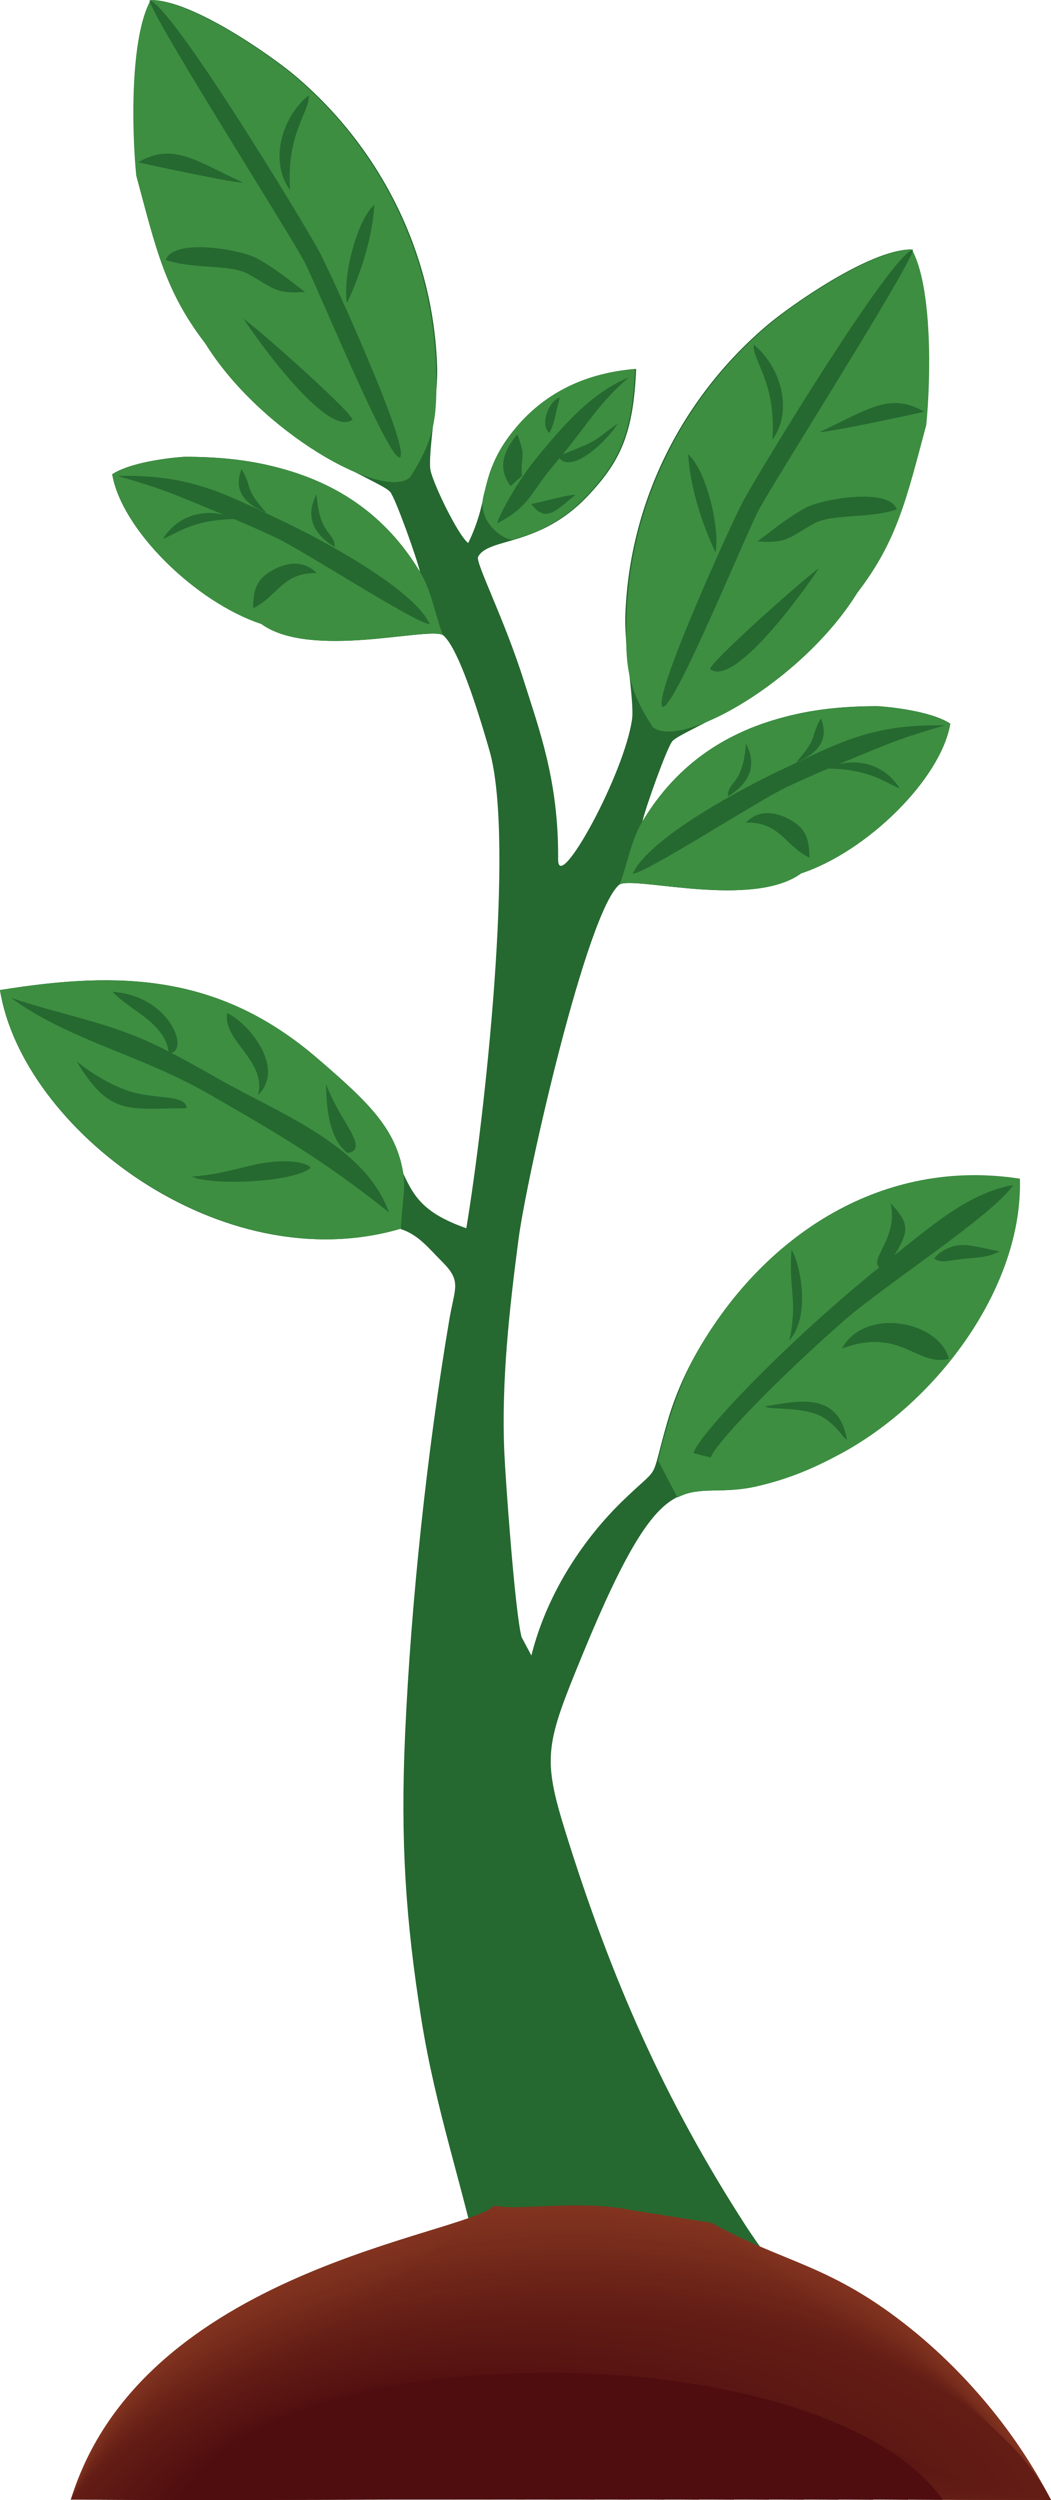 <?xml version="1.0" encoding="UTF-8"?>
<!DOCTYPE svg PUBLIC "-//W3C//DTD SVG 1.1//EN" "http://www.w3.org/Graphics/SVG/1.1/DTD/svg11.dtd">
<!-- Creator: CorelDRAW 2019 (64-Bit) -->
<svg xmlns="http://www.w3.org/2000/svg" xml:space="preserve" width="35.364mm" height="84.109mm" version="1.1" style="shape-rendering:geometricPrecision; text-rendering:geometricPrecision; image-rendering:optimizeQuality; fill-rule:evenodd; clip-rule:evenodd"
viewBox="0 0 754.46 1794.37"
 xmlns:xlink="http://www.w3.org/1999/xlink">
 <defs>
  <style type="text/css">
   <![CDATA[
    .fil0 {fill:#256930}
    .fil1 {fill:#3D8E41}
    .fil44 {fill:#4F0D0F}
    .fil43 {fill:#500E0F}
    .fil42 {fill:#510F10}
    .fil41 {fill:#520F10}
    .fil40 {fill:#531010}
    .fil39 {fill:#541110}
    .fil38 {fill:#551211}
    .fil37 {fill:#561211}
    .fil36 {fill:#571311}
    .fil35 {fill:#581412}
    .fil34 {fill:#591512}
    .fil33 {fill:#5A1612}
    .fil32 {fill:#5B1713}
    .fil31 {fill:#5C1813}
    .fil30 {fill:#5D1813}
    .fil29 {fill:#5E1914}
    .fil28 {fill:#5F1A14}
    .fil27 {fill:#601B14}
    .fil26 {fill:#611B14}
    .fil25 {fill:#621C15}
    .fil3 {fill:#631D15}
    .fil24 {fill:#641E15}
    .fil23 {fill:#661F16}
    .fil22 {fill:#672016}
    .fil21 {fill:#692117}
    .fil20 {fill:#6A2217}
    .fil19 {fill:#6C2318}
    .fil18 {fill:#6D2418}
    .fil17 {fill:#6E2519}
    .fil16 {fill:#702619}
    .fil15 {fill:#71271A}
    .fil14 {fill:#73291A}
    .fil13 {fill:#742A1B}
    .fil12 {fill:#762B1B}
    .fil11 {fill:#772C1C}
    .fil10 {fill:#782D1C}
    .fil9 {fill:#7A2E1D}
    .fil8 {fill:#7B2F1D}
    .fil7 {fill:#7D301E}
    .fil6 {fill:#7E311E}
    .fil5 {fill:#80321F}
    .fil4 {fill:#81331F}
    .fil2 {fill:#256930;fill-rule:nonzero}
   ]]>
  </style>
 </defs>
 <g id="Слой_x0020_1">
  <g id="_2987425066896">
   <path class="fil0" d="M334.77 881.59c-64.59,-22.68 -24.25,-50.33 -107.96,-122.16 -69.85,-59.95 -139.3,-62.94 -226.81,-48.81 15.97,99.82 159.32,209.03 286.98,171.31 13.25,4.03 20.64,13.95 29.93,23.18 14.73,14.62 9.65,18.31 5.58,42.35 -15.84,93.76 -27.45,202.02 -31.71,297.63 -3.38,76 0.35,132.75 11.63,203.97 10.45,66.03 30.02,120.57 42.8,181.69 26.28,5.92 85.39,-6.68 141.01,4.79l81.47 12.89c-5.79,-14.41 -22.05,-34.99 -31.73,-49.94 -58.87,-90.93 -97.04,-177.82 -129.97,-283.41 -16.96,-54.36 -14.24,-63.22 12.36,-127.92 61.08,-148.58 71.73,-108.06 124.63,-120.41 23.07,-5.38 40.6,-13.02 59.46,-23.17 70.73,-38.06 131.14,-120.92 128.85,-197.57 -102.94,-15.91 -220.5,63.82 -252.46,175.28 -12.94,45.13 -3.2,28.09 -32.27,56.37 -26.05,25.35 -53.45,64.03 -65.11,110.57l-7.02 -13.14c-4.83,-18.29 -11.57,-113.92 -12.38,-132.17 -2.27,-51.1 3.65,-103.6 10.14,-153.24 5.95,-45.47 49.27,-236.8 72.69,-254.96 11.97,-5.69 94.7,17.59 129.4,-7.79 47.14,-15.58 100.42,-67.75 107.07,-107.54 -11.91,-7.9 -36.97,-11.49 -51.32,-12.52 -92.13,-0.26 -127.87,33.84 -168.81,82.52 1.99,-9.13 17.57,-52.94 21.44,-57.4 7.67,-8.82 87.07,-34.09 131.87,-106.44 28.81,-37.51 35.33,-67.63 49.51,-120.49 3.31,-33.37 4.46,-99.34 -10.37,-126.03 -29.6,0.28 -86.29,40.32 -102.63,54.1 -59.43,50.14 -99.58,125.18 -102.19,209.6 -0.64,20.89 6.47,61.21 4.92,72.99 -5.19,39.42 -53.33,126.84 -53.12,101.06 0.46,-55.88 -13.4,-92.6 -24.5,-127.81 -14.1,-44.73 -34.31,-83.85 -33.04,-89.11 7.17,-14.4 43.68,-6.74 78.71,-43.73 23.87,-25.2 32.83,-45.11 34.86,-91.32 -40.2,3.35 -66.92,20.32 -84.91,41.38 -30.03,35.15 -18.26,47.59 -35.66,83.56 -7.23,-5.18 -26.05,-44.26 -27.21,-53.04 -1.55,-11.78 5.56,-52.1 4.92,-72.98 -2.61,-84.42 -42.76,-159.46 -102.19,-209.6 -16.34,-13.78 -73.03,-53.82 -102.63,-54.1 -14.82,26.69 -13.68,92.66 -10.37,126.03 14.18,52.86 20.7,82.98 49.51,120.49 44.8,72.35 124.21,97.62 131.87,106.44 3.87,4.46 19.46,48.27 21.44,57.4 -40.94,-48.68 -76.68,-82.78 -168.81,-82.52 -14.34,1.03 -39.4,4.62 -51.32,12.52 6.65,39.79 59.92,91.96 107.07,107.54 34.7,25.39 117.43,2.1 129.4,7.79 9.25,7.17 21.62,41.38 33.55,82.94 18.7,65.13 -3.74,265.86 -16.61,342.95z"/>
   <path class="fil1" d="M287.84 881.91c0.36,-16.02 3.52,-28.13 1.75,-39.39 -5.02,-32.03 -24.27,-50.8 -61.92,-83.11 -69.85,-59.95 -140.15,-62.92 -227.67,-48.8 15.97,99.82 160.17,209.02 287.84,171.3zm327.58 -456.37c28.81,-37.51 35.32,-67.63 49.51,-120.49 3.31,-33.37 4.46,-99.34 -10.37,-126.03 -29.59,0.28 -86.29,40.32 -102.63,54.1 -59.43,50.14 -99.58,125.18 -102.19,209.6 -1.1,35.63 0.67,50.88 18.72,79.04 20.13,16.77 107.63,-32.7 146.96,-96.22zm-170.52 209.18c6.15,-17.06 8.25,-31.83 16.34,-45.33 33.79,-56.37 90.62,-82.76 169.67,-82.54 14.34,1.03 39.4,4.62 51.32,12.52 -6.65,39.79 -59.92,91.96 -107.07,107.54 -34.7,25.39 -118.29,2.11 -130.26,7.81zm27.52 413.61l13.92 26.54c16.27,-8.54 31.96,-2.18 57.49,-8.14 23.07,-5.38 40.6,-13.02 59.46,-23.17 70.73,-38.06 131.14,-120.93 128.85,-197.57 -98.91,-15.29 -181.9,40.55 -228.71,119.22 -15.29,25.69 -24.6,56.08 -31.02,83.12z"/>
   <path class="fil2" d="M533.61 359.44c12.83,-23.53 105.78,-176.44 121.78,-180.27 -0.12,9.25 -97.75,163.04 -110.49,186.42 -8.95,16.42 -60.97,144.05 -69.19,141.72 -8.4,-4.82 49.89,-133.17 57.9,-147.87zm15.91 649.9c19.17,-2.68 52.33,-12.85 58.45,24.19 -1.93,-0.17 -8.97,-13.6 -21.75,-18.4 -15.17,-5.69 -36.32,-3.08 -36.7,-5.78zm18.7 -112.27c5.32,7.81 14.64,46.11 -1.39,64.79 -1.15,1.34 1.81,-2.99 2.49,-21.43 0.37,-9.96 -2.77,-24.88 -1.1,-43.36zm113 78.24c-23.03,5.96 -34.83,-23.15 -76.84,-7.35 16.19,-30.07 69.64,-20.04 76.84,7.35zm-41.9 -111.69c12.35,13.42 14.49,18.62 2.72,37.36 25.31,-19.85 52.9,-44.83 85.3,-50.4 -14.4,21.59 -93.24,72.43 -121.93,97.69 -51.3,45.17 -93.02,89.4 -95.14,97.88l-12.49 -3.13c2.57,-10.31 46.11,-57.75 99.11,-104.43 11.05,-9.73 22.54,-19.48 34.18,-28.89 -6.81,-6.92 13.9,-21.39 8.23,-46.09zm31.31 39.69c2.52,-3.49 6.36,-6.06 10.96,-7.87 9.62,-3.8 17.29,-0.99 35.99,2.71 -6.45,3.29 -9.92,4.04 -23.52,5.18 -13.6,1.14 -18.05,3.86 -23.42,-0.01zm-536.68 -107.85c-6.36,0 -10.49,0.09 -14.23,0.17 -30.86,0.66 -43.26,0.92 -63.86,-32.4l-0.76 -1.34c0.1,-0.05 17.94,15.19 38.62,21.57 18.58,5.73 40.23,2.06 40.23,12.01zm89.17 42.75c-5.84,5.06 -22.69,8.28 -39.92,9.46 -18.59,1.28 -38.42,0.31 -45.41,-3.18 15.35,-1.18 23.7,-3.39 42.84,-8.05 17.23,-4.19 37.44,-4.06 42.48,1.77zm10.87 -60.41c0.04,0.67 3.83,10.42 10.88,22.52 6.9,11.85 17.22,26.05 4.43,27.15 -14.4,-11.42 -14.91,-36.33 -15.31,-49.67zm-48.73 8.2c6.31,-24.83 -25.65,-39.07 -22.14,-58.83 15.11,6.9 42.21,39.35 22.14,58.83zm-64.24 -31.31c-3.17,-20.95 -26.95,-28.7 -40.23,-42.84 40.61,2.92 54.73,40.89 42.2,43.88 11.14,5.86 22.16,11.91 33.04,18.15 43.64,25.05 105.77,47.71 123.24,96.35 -46.09,-36.76 -78.15,-55.62 -129.64,-85.16 -48.73,-27.97 -100.47,-38.65 -141.56,-68.77 43.35,14.31 73.31,17.66 112.95,38.4zm466.83 -346.85c-8.31,12.95 -59.5,85.03 -77.63,72.74 -7.01,0.41 65.44,-64.15 77.63,-72.74zm1.46 107.77c5.41,13.7 0.01,24.32 -17.88,31.62 16.58,-18.64 9.59,-17.42 17.88,-31.62zm-53.85 18.11c3.98,7.63 10.02,23.97 -13.01,38.01 -0.08,-11.4 10.92,-7.76 13.01,-38.01zm31.06 54.27c12.83,6.87 14.25,15 14.55,27.64 -18.48,-9.25 -20.89,-25.56 -45.63,-25.26 8.54,-8.73 19.76,-8.44 31.08,-2.38zm28.03 -36.36c-9.91,4.18 -20.02,8.68 -30.03,13.39 -19.61,9.21 -101.19,62.06 -110.32,62.07 11.86,-26.41 83.23,-63.54 104.88,-73.71 42.76,-20.08 66.51,-33.88 119.09,-32.75 -35.77,10.47 -38.94,12.65 -76.29,27.95 17.56,-4.53 34.96,2.43 43.95,17.37 -11.02,-4.72 -22.59,-13.97 -51.27,-14.32zm-100.58 -225.63c12.99,11.29 23.01,53.2 19.66,70.46 -11.64,-24.64 -18.45,-50.15 -19.66,-70.46zm47.12 -78.6c19.07,15.4 28.71,47.11 13.38,68.19 2.86,-41.63 -14.63,-56.85 -13.38,-68.19zm36.71 117.31c11.55,-6.57 60.42,-15.11 65.92,0.91 -20.29,6.95 -46.43,2.8 -59.57,10.27 -19.03,10.82 -19.47,14.05 -40.37,12.74 13.13,-9.92 20.37,-16.16 34.02,-23.92zm85.67 -69.22c-5.75,1.54 -74.35,16.05 -74.88,14.46 34.02,-15.72 50.06,-28.88 74.88,-14.46z"/>
   <g>
    <path class="fil3" d="M151.37 1794.05l570.28 0.01 32.81 0.31c-88.41,-171.33 -535.38,-199.45 -703.57,-0.27l98.19 -0.03 2.29 -0.01z"/>
    <path class="fil4" d="M183.45 1794.03l527.73 -0.07 43.28 0.4c-26.52,-51.4 -63.82,-93.27 -100.45,-122.78 -57.89,-46.63 -90.74,-46.92 -143.25,-76.13l-57.05 -9.03c-38.95,-8.03 -80.35,0.79 -98.75,-3.36 -21.52,21.62 -253.44,45.67 -304.07,211.02l129.53 -0.04 3.03 -0.02z"/>
    <g>
     <path class="fil5" d="M181.92 1794.03c172.06,-0.02 344.12,-0.04 516.18,-0.07 18.27,0.13 36.53,0.26 54.8,0.38 -24.74,-48.94 -59.74,-88.82 -94.11,-116.92 -56.19,-46.45 -89.59,-48.34 -142.32,-77.28 -20.83,-3.99 -42.24,-7.49 -63.78,-10.44 -40.52,-7.73 -83.49,1.13 -104.2,-1.73 -23.68,21.67 -247.39,46.27 -297.61,206.12 42.68,-0.01 85.36,-0.03 128.04,-0.04 1,-0.01 1.99,-0.01 2.99,-0.02z"/>
     <path class="fil6" d="M180.39 1794.04c168.21,-0.02 336.42,-0.04 504.63,-0.06 22.1,0.12 44.21,0.24 66.32,0.36 -22.95,-46.49 -55.66,-84.37 -87.76,-111.06 -54.48,-46.27 -88.44,-49.76 -141.38,-78.43 -22.63,-4.97 -46.45,-8.96 -70.5,-11.86 -42.09,-7.44 -86.63,1.47 -109.66,-0.11 -25.85,21.72 -241.34,46.87 -291.15,201.22 42.18,-0.01 84.36,-0.03 126.55,-0.04 0.99,-0.01 1.97,-0.01 2.96,-0.02z"/>
     <path class="fil7" d="M178.86 1794.04c164.36,-0.02 328.72,-0.04 493.08,-0.06 25.94,0.12 51.89,0.23 77.83,0.35 -21.17,-44.04 -51.58,-79.92 -81.41,-105.2 -52.78,-46.09 -87.29,-51.18 -140.44,-79.59 -24.44,-5.95 -50.66,-10.44 -77.23,-13.27 -43.66,-7.14 -89.77,1.82 -115.11,1.51 -28.01,21.78 -235.29,47.47 -284.69,196.32 41.68,-0.01 83.37,-0.03 125.06,-0.04 0.97,-0.01 1.95,-0.01 2.92,-0.02z"/>
     <path class="fil8" d="M177.34 1794.04c160.51,-0.02 321.02,-0.04 481.52,-0.06 29.78,0.11 59.57,0.22 89.35,0.33 -19.39,-41.59 -47.5,-75.47 -75.07,-99.34 -51.08,-45.91 -86.14,-52.59 -139.51,-80.74 -26.25,-6.94 -54.86,-11.91 -83.95,-14.69 -45.23,-6.84 -92.91,2.16 -120.56,3.13 -30.17,21.83 -229.24,48.07 -278.24,191.42 41.19,-0.01 82.37,-0.03 123.57,-0.04 0.96,-0.01 1.92,-0.01 2.89,-0.02z"/>
     <path class="fil9" d="M175.81 1794.04c156.66,-0.02 313.31,-0.04 469.97,-0.05 33.62,0.1 67.24,0.21 100.87,0.31 -17.6,-39.13 -43.41,-71.02 -68.72,-93.47 -49.37,-45.73 -84.99,-54.02 -138.57,-81.89 -28.05,-7.92 -59.07,-13.39 -90.68,-16.1 -46.8,-6.54 -96.05,2.51 -126.01,4.76 -32.33,21.88 -223.19,48.67 -271.78,186.51 40.69,-0.01 81.38,-0.03 122.07,-0.04 0.95,-0.01 1.9,-0.01 2.85,-0.02z"/>
     <path class="fil10" d="M174.28 1794.04c152.81,-0.02 305.61,-0.03 458.42,-0.05 37.46,0.1 74.92,0.19 112.38,0.29 -15.82,-36.68 -39.34,-66.56 -62.38,-87.61 -47.67,-45.55 -83.85,-55.43 -137.63,-83.04 -29.86,-8.9 -63.28,-14.86 -97.41,-17.52 -48.37,-6.24 -99.19,2.86 -131.47,6.38 -34.5,21.93 -217.14,49.28 -265.32,181.61 40.19,-0.01 80.39,-0.03 120.58,-0.04 0.94,-0.01 1.88,-0.01 2.82,-0.02z"/>
     <path class="fil11" d="M172.75 1794.04c148.96,-0.02 297.91,-0.03 446.87,-0.05 41.3,0.09 82.6,0.18 123.9,0.27 -14.04,-34.23 -35.26,-62.11 -56.03,-81.75 -45.96,-45.37 -82.7,-56.85 -136.69,-84.2 -31.67,-9.88 -67.49,-16.34 -104.13,-18.93 -49.94,-5.95 -102.34,3.2 -136.92,8 -36.66,21.98 -211.1,49.88 -258.86,176.71 39.7,-0.01 79.39,-0.03 119.09,-0.04 0.93,-0.01 1.85,-0.01 2.78,-0.02z"/>
     <path class="fil12" d="M171.23 1794.04c145.11,-0.01 290.21,-0.03 435.32,-0.04 45.14,0.09 90.28,0.17 135.42,0.25 -12.25,-31.78 -31.17,-57.66 -49.68,-75.89 -44.26,-45.19 -81.55,-58.27 -135.76,-85.35 -33.47,-10.86 -71.69,-17.81 -110.86,-20.35 -51.51,-5.65 -105.48,3.55 -142.37,9.63 -38.82,22.03 -205.05,50.48 -252.4,171.81 39.2,-0.01 78.4,-0.03 117.59,-0.04 0.92,-0.01 1.83,-0.01 2.75,-0.02z"/>
     <path class="fil13" d="M169.7 1794.04c141.26,-0.01 282.51,-0.03 423.76,-0.04 48.98,0.08 97.96,0.16 146.93,0.23 -10.47,-29.33 -27.09,-53.21 -43.34,-70.03 -42.55,-45.01 -80.4,-59.69 -134.82,-86.5 -35.28,-11.84 -75.9,-19.28 -117.58,-21.76 -53.08,-5.35 -108.62,3.89 -147.82,11.25 -40.98,22.08 -199,51.08 -245.95,166.91 38.7,-0.01 77.4,-0.03 116.1,-0.04 0.9,-0.01 1.81,-0.01 2.71,-0.02z"/>
     <path class="fil14" d="M168.17 1794.04c137.4,-0.01 274.81,-0.02 412.21,-0.04 52.82,0.07 105.63,0.14 158.45,0.22 -8.68,-26.87 -23.01,-48.76 -36.99,-64.17 -40.85,-44.82 -79.25,-61.11 -133.88,-87.66 -37.09,-12.82 -80.1,-20.76 -124.31,-23.18 -54.65,-5.05 -111.76,4.23 -153.27,12.87 -43.15,22.13 -192.95,51.68 -239.49,162 38.2,-0.01 76.4,-0.03 114.61,-0.04 0.89,-0.01 1.79,-0.01 2.68,-0.02z"/>
     <path class="fil15" d="M166.64 1794.04c133.55,-0.01 267.11,-0.02 400.66,-0.03 56.66,0.06 113.31,0.13 169.97,0.19 -6.9,-24.42 -18.93,-44.31 -30.65,-58.31 -39.15,-44.64 -78.1,-62.53 -132.95,-88.81 -38.9,-13.8 -84.31,-22.23 -131.03,-24.59 -56.21,-4.76 -114.9,4.58 -158.73,14.5 -45.31,22.19 -186.9,52.28 -233.03,157.1 37.71,-0.01 75.41,-0.03 113.12,-0.04 0.88,-0.01 1.76,-0.01 2.64,-0.02z"/>
     <path class="fil16" d="M165.12 1794.04c129.7,-0.01 259.4,-0.02 389.11,-0.03 60.5,0.06 120.99,0.12 181.49,0.17 -5.12,-21.97 -14.85,-39.86 -24.3,-52.44 -37.44,-44.46 -76.95,-63.95 -132.01,-89.96 -40.7,-14.78 -88.52,-23.7 -137.76,-26.01 -57.78,-4.46 -118.04,4.92 -164.18,16.12 -47.47,22.24 -180.85,52.88 -226.58,152.2 37.21,-0.01 74.41,-0.03 111.62,-0.04 0.87,-0.01 1.74,-0.01 2.61,-0.02z"/>
     <path class="fil17" d="M163.59 1794.04c125.85,-0.01 251.7,-0.02 377.55,-0.02 64.33,0.05 128.67,0.1 193,0.16 -3.33,-19.52 -10.77,-35.41 -17.96,-46.58 -35.74,-44.28 -75.81,-65.36 -131.07,-91.11 -42.51,-15.77 -92.73,-25.18 -144.49,-27.42 -59.35,-4.16 -121.18,5.27 -169.63,17.74 -49.64,22.29 -174.8,53.48 -220.12,147.3 36.71,-0.01 73.42,-0.03 110.13,-0.04 0.86,-0.01 1.71,-0.01 2.57,-0.02z"/>
     <path class="fil18" d="M162.06 1794.04c122,-0.01 244,-0.01 366,-0.02 68.17,0.04 136.35,0.09 204.52,0.14 -1.55,-17.06 -6.69,-30.96 -11.61,-40.72 -34.03,-44.1 -74.66,-66.79 -130.14,-92.27 -44.31,-16.75 -96.93,-26.65 -151.21,-28.84 -60.92,-3.86 -124.32,5.62 -175.08,19.36 -51.8,22.34 -168.75,54.08 -213.66,142.4 36.21,-0.01 72.43,-0.02 108.64,-0.04 0.84,-0.01 1.69,-0.01 2.54,-0.02z"/>
     <path class="fil19" d="M160.53 1794.05c118.15,-0.01 236.3,-0.01 354.45,-0.02 72.01,0.04 144.02,0.08 216.04,0.12 0.23,-14.61 -2.61,-26.51 -5.27,-34.86 -32.33,-43.92 -73.51,-68.21 -129.2,-93.42 -46.12,-17.73 -101.14,-28.13 -157.94,-30.25 -62.49,-3.56 -127.47,5.96 -180.54,20.99 -53.96,22.39 -162.7,54.68 -207.2,137.49 35.71,-0.01 71.43,-0.02 107.15,-0.03 0.83,-0.01 1.67,-0.01 2.5,-0.02z"/>
     <path class="fil20" d="M159.01 1794.05c114.3,-0.01 228.6,-0.01 342.9,-0.01 75.85,0.03 151.7,0.07 227.55,0.1 2.02,-12.16 1.47,-22.05 1.08,-29 -30.62,-43.74 -72.36,-69.62 -128.26,-94.57 -47.93,-18.71 -105.35,-29.6 -164.66,-31.67 -64.06,-3.26 -130.61,6.31 -185.99,22.61 -56.12,22.44 -156.65,55.28 -200.74,132.59 35.22,-0.01 70.44,-0.02 105.66,-0.03 0.82,-0.01 1.64,-0.01 2.47,-0.02z"/>
     <path class="fil21" d="M157.48 1794.05c110.45,-0 220.9,-0.01 331.35,-0.01 79.69,0.03 159.38,0.05 239.07,0.08 3.8,-9.71 5.55,-17.6 7.43,-23.14 -28.92,-43.56 -71.21,-71.04 -127.33,-95.73 -49.74,-19.69 -109.55,-31.07 -171.39,-33.08 -65.63,-2.97 -133.75,6.65 -191.44,24.24 -58.29,22.49 -150.61,55.88 -194.29,127.69 34.72,-0.01 69.44,-0.02 104.16,-0.03 0.81,-0.01 1.62,-0.01 2.43,-0.02z"/>
     <path class="fil22" d="M155.95 1794.05c106.6,-0 213.2,-0 319.79,-0.01 83.53,0.02 167.06,0.04 250.59,0.06 5.59,-7.26 9.63,-13.15 13.77,-17.28 -27.22,-43.38 -70.06,-72.46 -126.39,-96.88 -51.54,-20.67 -113.76,-32.55 -178.11,-34.5 -67.2,-2.67 -136.89,7 -196.89,25.86 -60.45,22.54 -144.56,56.48 -187.83,122.79 34.22,-0.01 68.45,-0.02 102.67,-0.03 0.8,-0.01 1.6,-0.01 2.4,-0.01z"/>
     <path class="fil23" d="M154.42 1794.05c102.75,-0 205.5,-0 308.24,-0 87.37,0.01 174.74,0.03 262.1,0.04 7.37,-4.8 13.71,-8.7 20.12,-11.42 -25.51,-43.2 -68.91,-73.88 -125.45,-98.03 -53.35,-21.65 -117.97,-34.02 -184.84,-35.91 -68.77,-2.37 -140.03,7.34 -202.34,27.48 -62.61,22.59 -138.51,57.08 -181.37,117.89 33.72,-0.01 67.45,-0.02 101.18,-0.03 0.79,-0.01 1.57,-0.01 2.36,-0.02z"/>
     <path class="fil24" d="M152.9 1794.05c98.9,-0 197.79,0 296.69,0 91.21,0.01 182.41,0.02 273.62,0.03 9.15,-2.35 17.79,-4.25 26.46,-5.56 -23.81,-43.01 -67.76,-75.3 -124.52,-99.18 -55.16,-22.64 -122.17,-35.5 -191.56,-37.33 -70.34,-2.07 -143.17,7.68 -207.8,29.1 -64.77,22.65 -132.46,57.69 -174.91,112.99 33.23,-0.01 66.45,-0.02 99.69,-0.03 0.77,-0.01 1.55,-0.01 2.33,-0.01z"/>
    </g>
    <path class="fil3" d="M151.37 1794.05l570.28 0.01 32.81 0.31c-88.41,-171.33 -535.38,-199.45 -703.57,-0.27l98.19 -0.03 2.29 -0.01z"/>
    <g>
     <path class="fil25" d="M176.39 1794.06c180,-1.46 359.06,-2.54 537.68,-3.26 7.99,-0.63 15.54,-0.89 23.13,-0.79 -89.85,-163.17 -521.03,-188.48 -682.62,4.1 34.11,-0.01 70.34,-0.04 106.58,-0.05 5.79,-0.01 11.57,-0.02 15.24,0z"/>
     <path class="fil26" d="M201.42 1794.07c169.9,-2.92 337.94,-5.09 505.08,-6.53 5.05,-1.35 9.21,-1.98 13.45,-1.88 -91.29,-155 -506.67,-177.52 -661.67,8.46 35.49,-0.01 75.22,-0.05 114.96,-0.08 10.81,-0.02 21.62,-0.03 28.19,0.03z"/>
     <path class="fil27" d="M226.44 1794.08c159.81,-4.37 316.82,-7.64 472.48,-9.8 2.11,-2.08 2.87,-3.07 3.77,-2.97 -92.74,-146.83 -492.32,-166.55 -640.72,12.82 36.87,-0.01 80.1,-0.07 123.34,-0.1 15.83,-0.03 31.66,-0.04 41.13,0.04z"/>
     <path class="fil28" d="M251.46 1794.09c149.71,-5.83 295.69,-10.18 439.88,-13.07 -0.84,-2.81 -3.46,-4.16 -5.91,-4.06 -94.18,-138.66 -477.96,-155.59 -619.77,17.19 38.25,-0.01 84.99,-0.08 131.72,-0.12 20.86,-0.04 41.71,-0.04 54.08,0.06z"/>
     <path class="fil29" d="M276.49 1794.1c139.62,-7.29 274.57,-12.73 407.29,-16.34 -3.78,-3.54 -9.79,-5.25 -15.59,-5.15 -95.63,-130.49 -463.6,-144.62 -598.82,21.55 39.63,-0.01 89.87,-0.1 140.1,-0.14 25.88,-0.04 51.75,-0.05 67.03,0.08z"/>
     <path class="fil30" d="M301.51 1794.11c129.52,-8.75 253.44,-15.28 374.69,-19.62 -6.72,-4.27 -16.13,-6.34 -25.27,-6.24 -97.07,-122.32 -449.25,-133.65 -577.87,25.92 41.01,-0.01 94.75,-0.11 148.48,-0.17 30.9,-0.05 61.8,-0.06 79.98,0.1z"/>
     <path class="fil31" d="M326.53 1794.12c119.43,-10.2 232.32,-17.82 342.09,-22.88 -9.67,-5 -22.46,-7.43 -34.95,-7.33 -98.51,-114.16 -434.89,-122.69 -556.92,30.28 42.39,-0.01 99.63,-0.13 156.86,-0.19 35.92,-0.06 71.85,-0.07 92.92,0.12z"/>
     <path class="fil32" d="M351.56 1794.13c109.33,-11.66 211.2,-20.37 309.49,-26.16 -12.61,-5.72 -28.79,-8.52 -44.63,-8.42 -99.96,-105.99 -420.54,-111.72 -535.97,34.64 43.77,-0.01 104.51,-0.14 165.25,-0.21 40.95,-0.07 81.89,-0.08 105.87,0.14z"/>
     <path class="fil33" d="M376.58 1794.14c99.24,-13.12 190.07,-22.92 276.89,-29.43 -15.55,-6.45 -35.12,-9.61 -54.32,-9.51 -101.4,-97.82 -406.18,-100.75 -515.02,39.01 45.15,-0.01 109.39,-0.16 173.63,-0.23 45.97,-0.07 91.94,-0.08 118.82,0.16z"/>
     <path class="fil34" d="M401.6 1794.15c89.14,-14.58 168.95,-25.47 244.29,-32.7 -18.5,-7.18 -41.46,-10.7 -63.99,-10.6 -102.84,-89.65 -391.83,-89.79 -494.07,43.37 46.53,-0.01 114.27,-0.17 182.01,-0.25 50.99,-0.08 101.98,-0.09 131.76,0.18z"/>
     <path class="fil34" d="M426.63 1794.16c79.05,-16.04 147.83,-28.02 211.7,-35.97 -21.44,-7.91 -47.79,-11.79 -73.68,-11.69 -104.29,-81.48 -377.47,-78.82 -473.12,47.74 47.91,-0.02 119.15,-0.19 190.39,-0.28 56.02,-0.09 112.03,-0.1 144.71,0.2z"/>
     <path class="fil35" d="M451.65 1794.17c68.95,-17.5 126.7,-30.56 179.1,-39.24 -24.39,-8.64 -54.12,-12.88 -83.36,-12.78 -105.73,-73.31 -363.12,-67.85 -452.17,52.1 49.29,-0.02 124.03,-0.2 198.77,-0.3 61.04,-0.1 122.07,-0.11 157.66,0.22z"/>
     <path class="fil36" d="M476.67 1794.18c58.86,-18.96 105.58,-33.11 146.5,-42.51 -27.33,-9.36 -60.46,-13.97 -93.04,-13.87 -107.17,-65.14 -348.76,-56.88 -431.22,56.46 50.67,-0.02 128.91,-0.22 207.15,-0.32 66.06,-0.1 132.12,-0.11 170.6,0.24z"/>
     <path class="fil37" d="M501.7 1794.19c48.76,-20.41 84.45,-35.66 113.9,-45.78 -30.27,-10.09 -66.79,-15.06 -102.72,-14.96 -108.62,-56.97 -334.41,-45.92 -410.27,60.83 52.05,-0.02 133.79,-0.23 215.53,-0.34 71.08,-0.11 142.17,-0.12 183.55,0.26z"/>
     <path class="fil38" d="M526.72 1794.2c38.67,-21.87 63.33,-38.2 81.3,-49.05 -33.22,-10.82 -73.12,-16.15 -112.4,-16.05 -110.06,-48.81 -320.05,-34.95 -389.32,65.19 53.43,-0.02 138.68,-0.25 223.92,-0.36 76.11,-0.12 152.21,-0.13 196.5,0.28z"/>
     <path class="fil39" d="M551.75 1794.21c28.57,-23.33 42.21,-40.75 48.7,-52.33 -36.16,-11.55 -79.45,-17.24 -122.08,-17.14 -111.5,-40.64 -305.69,-23.99 -368.37,69.56 54.81,-0.02 143.56,-0.26 232.3,-0.39 81.13,-0.13 162.26,-0.14 209.45,0.3z"/>
     <path class="fil40" d="M576.77 1794.22c18.48,-24.79 21.08,-43.3 16.11,-55.6 -39.1,-12.28 -85.79,-18.34 -131.76,-18.23 -112.95,-32.47 -291.34,-13.02 -347.42,73.92 56.19,-0.02 148.44,-0.28 240.68,-0.41 86.15,-0.13 172.3,-0.15 222.39,0.32z"/>
     <path class="fil41" d="M601.79 1794.23c8.38,-26.25 -0.04,-45.85 -16.49,-58.87 -42.05,-13 -92.12,-19.42 -141.44,-19.32 -114.39,-24.3 -276.98,-2.05 -326.47,78.28 57.57,-0.02 153.32,-0.29 249.06,-0.43 91.18,-0.14 182.35,-0.15 235.34,0.34z"/>
     <path class="fil42" d="M626.81 1794.24c-1.71,-27.7 -21.16,-48.39 -49.09,-62.14 -44.99,-13.73 -98.45,-20.52 -151.12,-20.41 -115.83,-16.13 -262.63,8.92 -305.52,82.65 58.95,-0.02 158.2,-0.31 257.44,-0.45 96.2,-0.15 192.39,-0.16 248.28,0.36z"/>
     <path class="fil43" d="M651.84 1794.25c-11.81,-29.16 -42.29,-50.94 -81.69,-65.41 -47.93,-14.46 -104.79,-21.6 -160.8,-21.5 -117.28,-7.96 -248.27,19.88 -284.57,87.01 60.33,-0.02 163.08,-0.32 265.82,-0.48 101.22,-0.16 202.44,-0.17 261.23,0.38z"/>
    </g>
    <path class="fil44" d="M676.86 1794.26c-87.59,-122.48 -488.99,-120.95 -548.38,0.1 123.43,-0.04 424.99,-1.25 548.38,-0.1z"/>
   </g>
   <path class="fil1" d="M147.31 246.52c-28.81,-37.51 -35.32,-67.64 -49.51,-120.49 -3.31,-33.37 -4.46,-99.34 10.37,-126.03 29.59,0.28 86.29,40.32 102.63,54.1 59.43,50.14 99.58,125.18 102.19,209.59 1.1,35.63 -0.67,50.88 -18.72,79.04 -20.13,16.77 -107.63,-32.7 -146.96,-96.22zm223.63 59.64c17.99,-21.06 44.71,-38.03 84.91,-41.38 -2.03,46.22 -10.98,66.12 -34.86,91.32 -18.58,19.63 -37.51,26.89 -52.49,31.05 -5.57,1.54 -26.32,-12.01 -21.4,-31.44 3.99,-15.77 7.17,-30.04 23.84,-49.55zm-53.11 149.55c-6.15,-17.06 -8.25,-31.83 -16.34,-45.33 -33.79,-56.37 -90.62,-82.76 -169.67,-82.54 -14.35,1.03 -39.4,4.62 -51.32,12.52 6.65,39.79 59.92,91.96 107.07,107.54 34.7,25.39 118.29,2.11 130.26,7.81z"/>
   <path class="fil2" d="M229.11 180.42c-12.82,-23.53 -105.78,-176.44 -121.78,-180.27 0.12,9.25 97.75,163.04 110.49,186.42 8.95,16.42 60.97,144.06 69.19,141.72 8.41,-4.82 -49.89,-133.17 -57.9,-147.87zm-54.24 48.39c8.3,12.95 59.5,85.03 77.62,72.74 7.01,0.41 -65.44,-64.15 -77.62,-72.74zm238.2 126.43c-5.52,-0.57 -27.04,6.11 -31.78,6.38 10.98,14.88 18.92,3.39 31.78,-6.38zm30.36 -51.26c-18.73,13.34 -12.32,11.35 -39.5,22.13 16.81,-20.28 26.4,-37.2 47.4,-55.21 -27.35,11.25 -47.92,35.64 -65.41,56.83 -16.19,19.61 -29.01,45.05 -28.88,47.79 22.25,-11.16 23.84,-21.5 38.8,-39.64l5.77 -6.98c9.52,11.38 34.96,-13.33 41.81,-24.92zm-68.84 37.63c-0.97,-15.85 3.56,-12.3 -3.25,-29.82 -9.79,11.94 -14.52,23.91 -4.77,37.08l8.02 -7.27zm27.28 -56.23c-7.94,2.07 -14.51,19.7 -7.5,25.35 3.98,-7.5 3.84,-12.3 7.5,-25.35zm-228.46 51.2c-5.41,13.7 -0.01,24.32 17.88,31.61 -16.58,-18.64 -9.59,-17.42 -17.88,-31.61zm53.86 18.1c-3.98,7.64 -10.02,23.97 13.01,38.01 0.08,-11.4 -10.92,-7.76 -13.01,-38.01zm-31.06 54.27c-12.83,6.87 -14.25,15 -14.56,27.64 18.49,-9.25 20.89,-25.56 45.63,-25.26 -8.55,-8.73 -19.76,-8.44 -31.08,-2.38zm-28.03 -36.36c9.91,4.18 20.01,8.68 30.03,13.39 19.61,9.21 101.19,62.06 110.32,62.07 -11.86,-26.41 -83.23,-63.54 -104.88,-73.71 -42.76,-20.08 -66.51,-33.88 -119.09,-32.75 35.77,10.47 38.94,12.65 76.29,27.95 -17.56,-4.53 -34.96,2.43 -43.95,17.37 11.02,-4.73 22.59,-13.97 51.27,-14.32zm100.57 -225.63c-12.99,11.29 -23.01,53.2 -19.66,70.46 11.64,-24.64 18.45,-50.15 19.66,-70.46zm-47.12 -78.6c-19.07,15.4 -28.71,47.11 -13.38,68.19 -2.86,-41.63 14.63,-56.85 13.38,-68.19zm-36.7 117.31c-11.55,-6.57 -60.42,-15.11 -65.92,0.91 20.29,6.95 46.43,2.8 59.57,10.27 19.03,10.82 19.47,14.06 40.37,12.74 -13.13,-9.93 -20.37,-16.16 -34.02,-23.92zm-85.67 -69.22c5.76,1.54 74.35,16.05 74.88,14.46 -34.02,-15.72 -50.06,-28.88 -74.88,-14.46z"/>
  </g>
 </g>
</svg>
